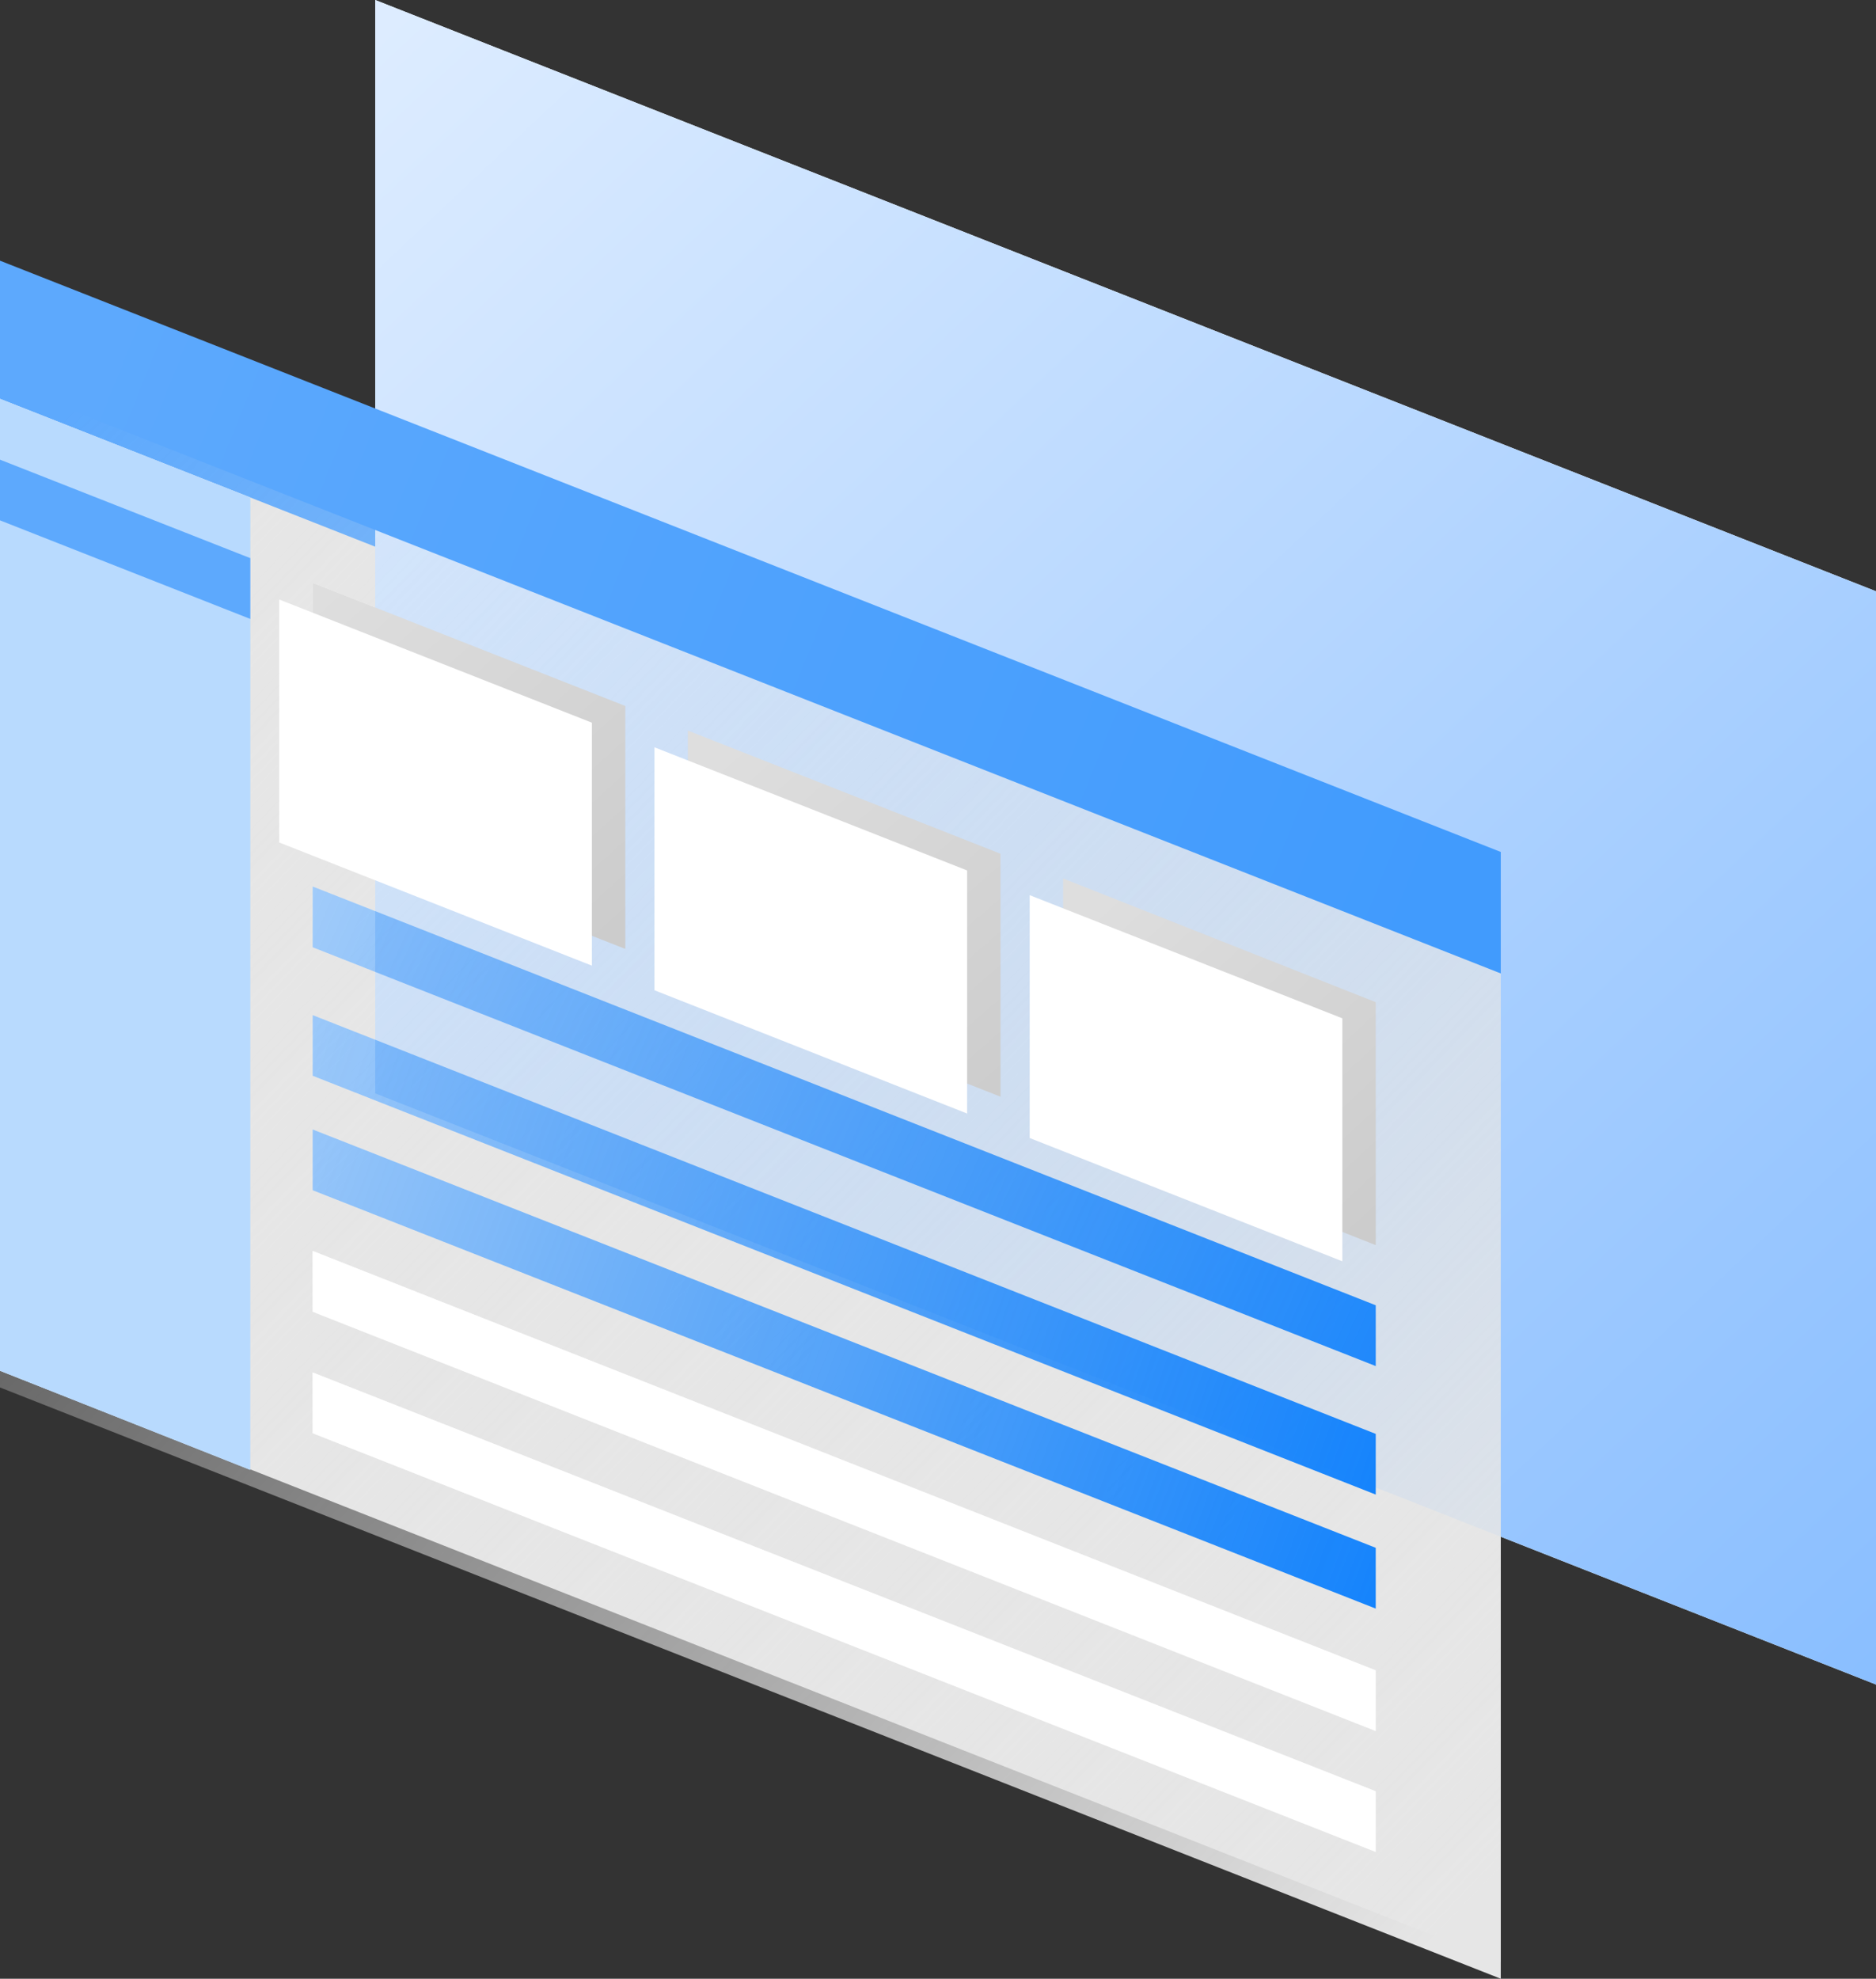 <svg id="svg8" xmlns="http://www.w3.org/2000/svg" xmlns:xlink="http://www.w3.org/1999/xlink" viewBox="0 0 168.49 177.7"><rect x="0" y="0" width="168.49" height="177.7" fill="#333333" stroke="none"/><defs><linearGradient id="linear-gradient" x1="-165.63" y1="167.11" x2="-219.69" y2="224.47" gradientTransform="matrix(2.83, 0, 0, -2.83, 640.06, 623.03)" gradientUnits="userSpaceOnUse"><stop offset="0" stop-color="#89beff"/><stop offset="1" stop-color="#e6f1ff"/></linearGradient><linearGradient id="linear-gradient-2" x1="-178.36" y1="160.92" x2="-225.04" y2="206.02" gradientTransform="matrix(2.83, 0, 0, -2.83, 640.06, 623.03)" gradientUnits="userSpaceOnUse"><stop offset="0" stop-color="#e6e6e6"/><stop offset="1" stop-color="#e6e6e6" stop-opacity="0"/></linearGradient><linearGradient id="linear-gradient-3" x1="-180.81" y1="191.68" x2="-223.1" y2="208.75" gradientTransform="matrix(2.83, 0, 0, -2.83, 640.06, 623.03)" gradientUnits="userSpaceOnUse"><stop offset="0" stop-color="#419bfd"/><stop offset="1" stop-color="#5da9fd"/></linearGradient><linearGradient id="linear-gradient-4" x1="-206.54" y1="190.65" x2="-216.05" y2="201.19" gradientTransform="matrix(2.83, 0, 0, -2.83, 640.06, 623.03)" gradientUnits="userSpaceOnUse"><stop offset="0" stop-color="#ccc"/><stop offset="1" stop-color="#dedede"/></linearGradient><linearGradient id="linear-gradient-5" x1="-194.07" y1="185.07" x2="-203.5" y2="195.99" gradientTransform="matrix(2.83, 0, 0, -2.83, 640.06, 623.03)" gradientUnits="userSpaceOnUse"><stop offset="0" stop-color="#ccc"/><stop offset="1" stop-color="#dedede"/></linearGradient><linearGradient id="linear-gradient-6" x1="-182.65" y1="181.3" x2="-191.72" y2="191.07" xlink:href="#linear-gradient-5"/><linearGradient id="linear-gradient-7" x1="-179.49" y1="175.37" x2="-240.02" y2="202.4" gradientTransform="matrix(2.83, 0, 0, -2.83, 640.06, 623.03)" gradientUnits="userSpaceOnUse"><stop offset="0" stop-color="#1684fc"/><stop offset="1" stop-color="#1684fc" stop-opacity="0"/></linearGradient><linearGradient id="linear-gradient-8" x1="-182.29" y1="174.15" x2="-240.77" y2="194.67" xlink:href="#linear-gradient-7"/><linearGradient id="linear-gradient-9" x1="-182.44" y1="170.13" x2="-242.85" y2="192.96" xlink:href="#linear-gradient-7"/></defs><g id="layer1"><path id="path888" d="M33.7,0,168.49,53.1v98.18L33.7,98.19Z" transform="translate(0)" style="fill:#edf5ff"/><path id="path845" d="M0,24.91,134.79,78V176.2L0,123.1Z" transform="translate(0)" style="fill:#e6e6e6"/><path id="path847" d="M0,35.82l134.79,53.1V78L0,24.91Z" transform="translate(0)" style="fill:#5da9fd"/><path id="path849" d="M22.47,44.67V132L0,123.1V35.82Z" transform="translate(0)" style="fill:#b8dafe"/><path id="path853-3" d="M28.08,52.34,56.16,63.4V85.22L28.08,74.16V52.34" transform="translate(0)" style="fill:#fff"/><path id="path855" d="M61.78,65.61,89.86,76.67V98.49L61.78,87.43V65.61" transform="translate(0)" style="fill:#fff"/><path id="path857" d="M95.48,78.89,123.56,90v21.82L95.48,100.7V78.89" transform="translate(0)" style="fill:#fff"/><path id="path859" d="M28.08,79.61l95.48,37.61v5.46L28.08,85.07Z" transform="translate(0)" style="fill:#fff"/><path id="path861" d="M28.08,91.16l95.48,37.61v5.45L28.08,96.61Z" transform="translate(0)" style="fill:#fff"/><path id="path863" d="M28.08,101.43,123.56,139v5.46L28.08,106.89Z" transform="translate(0)" style="fill:#fff"/><path id="path865" d="M28.08,112.34,123.56,150v5.46L28.08,117.8Z" transform="translate(0)" style="fill:#fff"/><path id="path886" d="M28.08,123.25l95.48,37.61v5.46L28.08,128.71Z" transform="translate(0)" style="fill:#fff"/><path id="path956" d="M0,41.28l22.47,8.84v5.46L0,46.73Z" transform="translate(0)" style="fill:#5da9fd"/><path id="path975" d="M33.7,0,168.49,53.1v98.18L33.7,98.19Z" transform="translate(0)" style="fill:url(#linear-gradient)"/><path id="path977" d="M0,26.41l134.79,53.1V177.7L0,124.6Z" transform="translate(0)" style="fill:url(#linear-gradient-2)"/><path id="path979" d="M0,34.32l134.79,53.1V76.51L0,23.41Z" transform="translate(0)" style="fill:url(#linear-gradient-3)"/><path id="path981" d="M22.47,44.67V132L0,123.1V35.82Z" transform="translate(0)" style="fill:#b8dafe"/><path id="path983" d="M28.08,52.34,56.16,63.4V85.22L28.08,74.16V52.34" transform="translate(0)" style="fill:url(#linear-gradient-4)"/><path id="path1142" d="M61.78,65.61,89.86,76.67V98.49L61.78,87.43V65.61" transform="translate(0)" style="fill:url(#linear-gradient-5)"/><path id="path985" d="M58.78,67.11,86.86,78.17V100L58.78,88.93V67.11" transform="translate(0)" style="fill:#fff"/><path id="path1140" d="M95.48,78.89,123.56,90v21.82L95.48,100.7V78.89" transform="translate(0)" style="fill:url(#linear-gradient-6)"/><path id="path987" d="M92.48,80.39l28.08,11.06v21.82L92.48,102.2V80.39" transform="translate(0)" style="fill:#fff"/><path id="path989" d="M28.08,79.61l95.48,37.61v5.46L28.08,85.07Z" transform="translate(0)" style="fill:url(#linear-gradient-7)"/><path id="path991" d="M28.08,91.16l95.48,37.61v5.45L28.08,96.61Z" transform="translate(0)" style="fill:url(#linear-gradient-8)"/><path id="path993" d="M28.08,101.43,123.56,139v5.46L28.08,106.89Z" transform="translate(0)" style="fill:url(#linear-gradient-9)"/><path id="path995" d="M28.08,112.34,123.56,150v5.46L28.08,117.8Z" transform="translate(0)" style="fill:#fff"/><path id="path997" d="M28.08,123.25l95.48,37.61v5.46L28.08,128.71Z" transform="translate(0)" style="fill:#fff"/><path id="path999" d="M0,41.28l22.47,8.84v5.46L0,46.73Z" transform="translate(0)" style="fill:#5da9fd"/><path id="path1144" d="M25.08,53.84,53.16,64.9V86.72L25.08,75.66V53.84" transform="translate(0)" style="fill:#fff"/></g></svg>